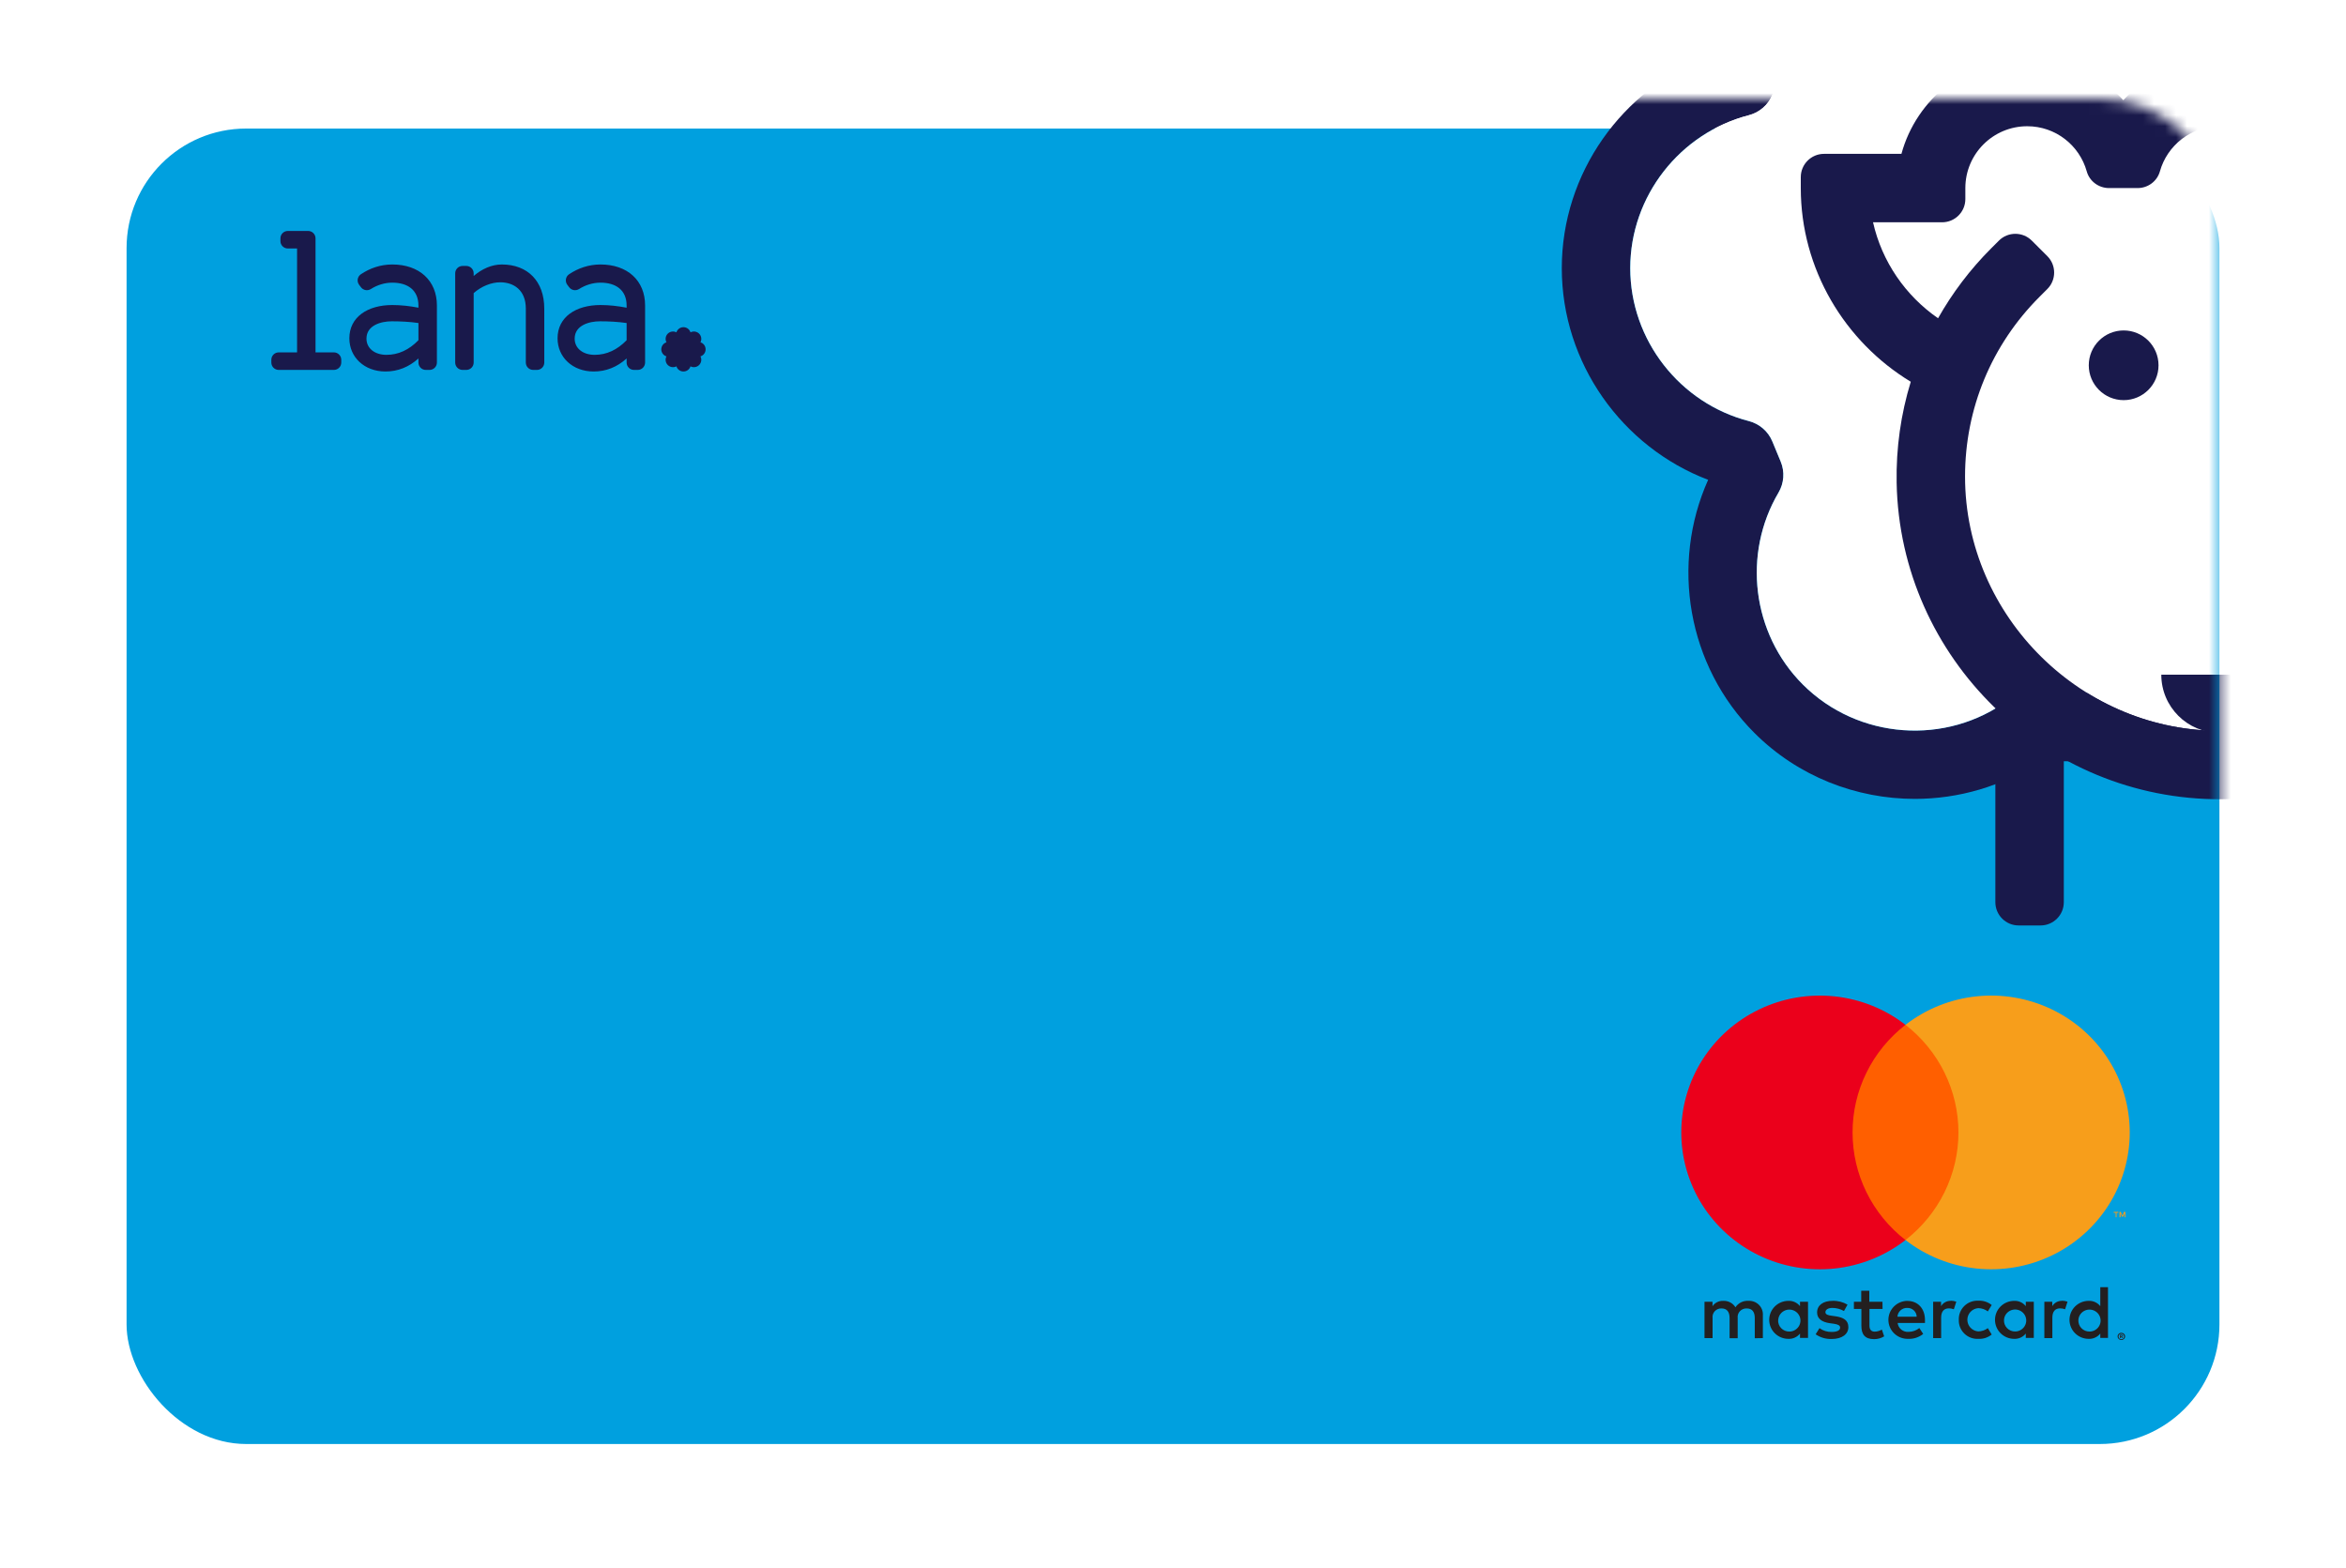 <svg class="icon" viewBox="0 0 214 143" fill="none" xmlns="http://www.w3.org/2000/svg">
  <g filter="url(#lana-card-empty-filter0_d)">
    <rect x="11.546"
          y="9"
          width="190.909"
          height="120"
          rx="10.909"
          fill="#00A0DF"
    />
  </g>
  <mask id="lana-card-empty-mask0"
        mask-type="alpha"
        maskUnits="userSpaceOnUse"
        x="11"
        y="9"
        width="192"
        height="120"
  >
    <path
            d="M11.546 19.909C11.546 13.884 16.43 9 22.455 9H191.545C197.57 9 202.455 13.884 202.455 19.909V118.091C202.455 124.116 197.57 129 191.545 129H22.454C16.43 129 11.546 124.116 11.546 118.091V19.909Z"
            fill="url(#lana-card-empty-paint0_linear)"
    />
  </mask>
  <g mask="url(#lana-card-empty-mask0)">
    <path fill-rule="evenodd"
          clip-rule="evenodd"
          d="M182.015 82.302C182.015 83.472 182.966 84.422 184.137 84.422H186.139C187.31 84.422 188.259 83.472 188.259 82.302V63.202H182.015V82.302Z"
          fill="#19194B"
    />
    <path fill-rule="evenodd"
          clip-rule="evenodd"
          d="M245.384 38.411C244.416 38.661 243.621 39.349 243.239 40.271L242.477 42.107C242.096 43.029 242.171 44.077 242.678 44.937C245.963 50.505 245.118 57.788 240.457 62.446C235.433 67.468 227.357 68.057 221.668 63.82L219.802 63.201H185.106L183.239 63.82C177.555 68.059 169.476 67.468 164.454 62.446C159.791 57.787 158.946 50.505 162.232 44.937C162.741 44.078 162.816 43.029 162.432 42.107L161.671 40.271C161.29 39.349 160.495 38.661 159.527 38.411C153.265 36.798 148.71 31.05 148.71 24.462C148.71 17.875 153.265 12.127 159.527 10.514C160.495 10.264 161.29 9.576 161.671 8.653L162.432 6.817C162.816 5.894 162.741 4.846 162.232 3.986C158.946 -1.579 159.792 -8.862 164.454 -13.522C167.23 -16.298 170.941 -17.721 174.667 -17.721C177.178 -17.721 179.695 -17.074 181.937 -15.76C182.809 -15.248 183.866 -15.155 184.801 -15.542L186.637 -16.302C187.561 -16.683 188.249 -17.477 188.499 -18.445C190.113 -24.703 195.864 -29.255 202.454 -29.255C209.045 -29.255 214.796 -24.703 216.412 -18.445C216.661 -17.477 217.35 -16.685 218.272 -16.302L220.108 -15.542C221.031 -15.16 222.079 -15.235 222.941 -15.741C228.508 -19.026 235.795 -18.181 240.457 -13.522C245.118 -8.864 245.963 -1.58 242.678 3.987C242.171 4.847 242.096 5.895 242.477 6.817L243.239 8.653C243.621 9.576 244.416 10.264 245.384 10.514C251.644 12.127 256.199 17.875 256.199 24.462C256.199 31.05 251.644 36.798 245.384 38.411ZM249.094 5.153C252.528 -2.507 251.004 -11.807 244.874 -17.937C238.741 -24.066 229.437 -25.588 221.773 -22.153C218.783 -29.998 211.126 -35.499 202.454 -35.499C193.784 -35.499 186.126 -29.998 183.136 -22.153C175.472 -25.588 166.169 -24.066 160.036 -17.937C153.905 -11.807 152.382 -2.505 155.816 5.153C147.968 8.142 142.465 15.795 142.465 24.462C142.465 33.13 147.968 40.783 155.816 43.771C152.379 51.43 153.903 60.731 160.036 66.86C164.018 70.84 169.337 72.877 174.675 72.877C178.651 72.876 182.642 71.745 186.096 69.443H218.813C226.904 74.836 237.924 73.805 244.874 66.86C251.004 60.733 252.528 51.431 249.094 43.771C256.941 40.783 262.444 33.13 262.444 24.462C262.444 15.795 256.941 8.142 249.094 5.153Z"
          fill="#19194B"
    />
    <path fill-rule="evenodd"
          clip-rule="evenodd"
          d="M245.384 10.513C244.416 10.264 243.621 9.575 243.239 8.653L242.477 6.817C242.096 5.895 242.171 4.847 242.678 3.987C245.963 -1.581 245.118 -8.864 240.457 -13.522C235.795 -18.181 228.508 -19.026 222.941 -15.742C222.079 -15.234 221.031 -15.161 220.108 -15.543L218.271 -16.303C217.35 -16.685 216.661 -17.478 216.412 -18.445C214.796 -24.703 209.045 -29.255 202.454 -29.255C195.864 -29.255 190.113 -24.703 188.499 -18.445C188.249 -17.478 187.561 -16.684 186.637 -16.303L184.801 -15.543C183.866 -15.155 182.809 -15.248 181.937 -15.758C179.695 -17.074 177.178 -17.72 174.667 -17.72C170.941 -17.72 167.23 -16.299 164.454 -13.522C159.792 -8.863 158.946 -1.579 162.232 3.987C162.741 4.846 162.816 5.895 162.432 6.817L161.671 8.653C161.291 9.575 160.495 10.264 159.527 10.513C153.266 12.126 148.71 17.874 148.71 24.463C148.71 31.049 153.266 36.797 159.527 38.411C160.495 38.66 161.289 39.348 161.671 40.271L162.432 42.107C162.816 43.03 162.741 44.078 162.232 44.938C158.946 50.504 159.791 57.786 164.454 62.446C169.476 67.469 177.555 68.06 183.239 63.819L185.106 63.2H219.802L221.668 63.819C227.357 68.058 235.433 67.469 240.457 62.446C245.118 57.788 245.963 50.504 242.678 44.937C242.171 44.077 242.096 43.029 242.477 42.107L243.239 40.271C243.621 39.348 244.416 38.66 245.384 38.411C251.644 36.797 256.199 31.049 256.199 24.463C256.199 17.874 251.644 12.126 245.384 10.513Z"
          fill="white"
    />
    <path fill-rule="evenodd"
          clip-rule="evenodd"
          d="M228.121 29.031C226.819 26.727 225.202 24.582 223.278 22.658L222.57 21.95C221.743 21.123 220.398 21.123 219.57 21.95L218.155 23.366C217.327 24.194 217.327 25.537 218.155 26.364L218.863 27.072C223.245 31.454 225.659 37.278 225.659 43.472C225.659 56.137 215.45 66.463 202.823 66.662C190.01 66.863 179.25 56.281 179.25 43.472C179.25 37.278 181.664 31.454 186.048 27.072L186.756 26.364C187.584 25.537 187.584 24.194 186.756 23.366L185.338 21.95C184.51 21.123 183.167 21.123 182.339 21.95L181.631 22.658C179.708 24.582 178.091 26.727 176.788 29.031C173.82 26.983 171.661 23.858 170.857 20.278H177.157C178.328 20.278 179.277 19.33 179.277 18.158V17.157C179.277 14.042 181.804 11.517 184.922 11.517C187.51 11.517 189.687 13.259 190.351 15.634C190.605 16.54 191.443 17.156 192.383 17.156H194.993C195.932 17.156 196.771 16.54 197.024 15.634C197.69 13.259 199.866 11.517 202.455 11.517C205.044 11.517 207.221 13.259 207.884 15.634C208.138 16.54 208.977 17.156 209.917 17.156H212.526C213.465 17.156 214.305 16.54 214.559 15.634C215.222 13.259 217.399 11.517 219.988 11.517C223.104 11.517 225.631 14.042 225.631 17.157V18.158C225.631 19.33 226.581 20.278 227.753 20.278H234.053C233.247 23.858 231.09 26.983 228.121 29.031Z"
          fill="white"
    />
    <path fill-rule="evenodd"
          clip-rule="evenodd"
          d="M193.718 30.144C191.961 30.144 190.536 31.567 190.536 33.324C190.536 35.08 191.961 36.502 193.718 36.502C195.474 36.502 196.899 35.08 196.899 33.324C196.899 31.567 195.474 30.144 193.718 30.144Z"
          fill="#19194B"
    />
    <path fill-rule="evenodd"
          clip-rule="evenodd"
          d="M207.756 61.549C207.756 64.477 205.382 66.848 202.454 66.848C199.527 66.848 197.152 64.477 197.152 61.549H207.756Z"
          fill="#19194B"
    />
    <path fill-rule="evenodd"
          clip-rule="evenodd"
          d="M228.121 29.031C226.819 26.727 225.202 24.582 223.278 22.658L222.569 21.95C221.743 21.123 220.398 21.123 219.57 21.95L218.155 23.366C217.327 24.194 217.327 25.536 218.155 26.364L218.863 27.072C223.245 31.453 225.659 37.278 225.659 43.472C225.659 56.137 215.45 66.463 202.823 66.662C190.01 66.863 179.25 56.281 179.25 43.472C179.25 37.278 181.664 31.453 186.048 27.072L186.756 26.364C187.584 25.536 187.584 24.194 186.756 23.366L185.338 21.95C184.51 21.123 183.167 21.123 182.339 21.95L181.63 22.658C179.707 24.582 178.091 26.727 176.788 29.031C173.82 26.983 171.661 23.858 170.857 20.278H177.157C178.328 20.278 179.277 19.33 179.277 18.158V17.157C179.277 14.042 181.804 11.516 184.922 11.516C187.51 11.516 189.687 13.259 190.351 15.634C190.605 16.54 191.443 17.156 192.383 17.156H194.993C195.932 17.156 196.77 16.54 197.024 15.634C197.69 13.259 199.866 11.516 202.455 11.516C205.044 11.516 207.221 13.259 207.884 15.634C208.138 16.54 208.977 17.156 209.917 17.156H212.526C213.465 17.156 214.305 16.54 214.559 15.634C215.222 13.259 217.399 11.516 219.988 11.516C223.104 11.516 225.631 14.042 225.631 17.157V18.158C225.631 19.33 226.581 20.278 227.753 20.278H234.053C233.247 23.858 231.09 26.983 228.121 29.031ZM238.524 14.035H231.461C230.087 8.992 225.463 5.274 219.988 5.274C216.521 5.274 213.395 6.764 211.221 9.137C209.046 6.764 205.921 5.274 202.455 5.274C198.988 5.274 195.863 6.764 193.688 9.137C191.514 6.764 188.387 5.274 184.921 5.274C179.445 5.274 174.823 8.992 173.447 14.035H166.386C165.215 14.035 164.266 14.986 164.266 16.156V17.157C164.266 24.538 168.267 31.169 174.298 34.824C173.398 37.766 172.951 40.864 173.01 44.037C173.308 60.056 186.604 73.003 202.637 72.908C218.791 72.808 231.905 59.643 231.905 43.472C231.905 40.493 231.462 37.582 230.614 34.814C230.614 34.815 230.616 34.818 230.617 34.82C236.644 31.164 240.644 24.537 240.644 17.157V16.156C240.644 14.986 239.695 14.035 238.524 14.035Z"
          fill="#19194B"
    />
  </g>
  <path fill-rule="evenodd"
        clip-rule="evenodd"
        d="M45.772 24.126C44.859 24.126 43.949 24.535 43.208 25.176V24.934C43.208 24.562 42.906 24.26 42.534 24.26H42.197C41.825 24.26 41.523 24.562 41.523 24.934V33.072C41.523 33.444 41.825 33.745 42.197 33.745H42.534C42.906 33.745 43.208 33.444 43.208 33.072V26.738C43.906 26.119 44.814 25.752 45.633 25.752C46.874 25.752 47.962 26.474 47.965 28.145V33.072C47.965 33.444 48.267 33.745 48.639 33.745H48.976C49.348 33.745 49.65 33.444 49.65 33.071L49.648 28.154C49.648 25.644 48.127 24.126 45.772 24.126ZM64.366 31.868C64.366 31.567 64.169 31.312 63.896 31.225C64.027 30.972 63.987 30.651 63.774 30.438C63.561 30.225 63.241 30.185 62.987 30.317C62.901 30.044 62.646 29.846 62.344 29.846C62.043 29.846 61.788 30.044 61.702 30.317C61.448 30.185 61.128 30.225 60.914 30.438C60.701 30.651 60.661 30.972 60.793 31.225C60.52 31.312 60.322 31.567 60.322 31.868C60.322 32.169 60.52 32.424 60.793 32.51C60.661 32.764 60.701 33.084 60.914 33.297C61.128 33.511 61.448 33.551 61.702 33.419C61.788 33.692 62.043 33.889 62.344 33.889C62.646 33.889 62.901 33.692 62.987 33.419C63.241 33.551 63.561 33.511 63.774 33.297C63.987 33.084 64.027 32.764 63.896 32.51C64.169 32.424 64.366 32.169 64.366 31.868ZM57.16 31.036C56.31 31.908 55.345 32.37 54.243 32.37C53.188 32.37 52.421 31.789 52.421 30.89C52.421 29.672 53.751 29.31 54.727 29.31C55.531 29.31 56.365 29.352 57.16 29.467V31.036ZM54.775 24.126C53.697 24.126 52.725 24.471 51.911 25.018C51.592 25.232 51.519 25.672 51.75 25.98L51.918 26.203C52.129 26.485 52.52 26.555 52.818 26.368C53.393 26.007 54.057 25.785 54.775 25.785C56.17 25.785 57.16 26.449 57.16 27.879V28.069C56.372 27.918 55.577 27.825 54.775 27.825C52.534 27.825 50.86 28.916 50.86 30.862C50.86 32.587 52.23 33.889 54.156 33.889C55.282 33.889 56.291 33.485 57.16 32.701V33.072C57.16 33.444 57.462 33.745 57.834 33.745H58.172C58.544 33.745 58.845 33.444 58.845 33.072V27.862C58.845 25.59 57.234 24.126 54.775 24.126ZM30.455 32.145H28.782V21.741C28.782 21.369 28.481 21.068 28.108 21.068H26.255C25.883 21.068 25.581 21.369 25.581 21.741V21.994C25.581 22.366 25.883 22.668 26.255 22.668H27.098V32.145H25.425C25.052 32.145 24.751 32.447 24.751 32.819V33.072C24.751 33.444 25.052 33.745 25.425 33.745H30.455C30.828 33.745 31.129 33.444 31.129 33.072V32.819C31.129 32.447 30.828 32.145 30.455 32.145ZM38.169 31.036C37.318 31.908 36.353 32.37 35.252 32.37C34.197 32.37 33.429 31.789 33.429 30.89C33.429 29.672 34.759 29.31 35.735 29.31C36.539 29.31 37.373 29.352 38.169 29.467V31.036ZM35.783 24.126C34.706 24.126 33.733 24.471 32.919 25.018C32.6 25.232 32.528 25.672 32.758 25.98L32.926 26.203C33.137 26.485 33.528 26.555 33.826 26.368C34.401 26.007 35.065 25.785 35.783 25.785C37.179 25.785 38.169 26.449 38.169 27.879V28.069C37.38 27.918 36.585 27.825 35.783 27.825C33.542 27.825 31.868 28.916 31.868 30.862C31.868 32.587 33.239 33.889 35.164 33.889C36.29 33.889 37.3 33.485 38.169 32.701V33.072C38.169 33.444 38.47 33.745 38.843 33.745H39.179C39.552 33.745 39.854 33.444 39.854 33.072V27.862C39.854 25.59 38.242 24.126 35.783 24.126Z"
        fill="#19194B"
  />
  <path
          d="M160.807 122.065V119.985C160.819 119.81 160.793 119.634 160.731 119.47C160.67 119.305 160.573 119.156 160.448 119.031C160.323 118.906 160.173 118.809 160.007 118.746C159.841 118.684 159.663 118.657 159.486 118.667C159.254 118.652 159.022 118.699 158.815 118.802C158.607 118.906 158.431 119.063 158.306 119.256C158.192 119.069 158.029 118.915 157.833 118.811C157.638 118.707 157.418 118.657 157.197 118.667C157.003 118.657 156.811 118.698 156.639 118.784C156.466 118.87 156.32 119 156.213 119.159V118.75H155.483V122.065H156.22V120.241C156.205 120.128 156.214 120.012 156.249 119.903C156.284 119.794 156.343 119.694 156.421 119.61C156.5 119.526 156.596 119.46 156.703 119.416C156.811 119.373 156.926 119.354 157.042 119.36C157.527 119.36 157.772 119.672 157.772 120.234V122.079H158.51V120.241C158.495 120.128 158.505 120.013 158.54 119.904C158.575 119.795 158.634 119.695 158.712 119.611C158.791 119.527 158.887 119.461 158.994 119.418C159.101 119.374 159.216 119.355 159.332 119.36C159.83 119.36 160.069 119.672 160.069 120.234V122.079L160.807 122.065ZM171.717 118.75H170.516V117.744H169.779V118.75H169.112V119.409H169.793V120.935C169.793 121.705 170.095 122.162 170.959 122.162C171.282 122.163 171.598 122.074 171.872 121.906L171.661 121.288C171.465 121.404 171.243 121.468 171.015 121.476C170.664 121.476 170.53 121.254 170.53 120.921V119.409H171.724L171.717 118.75ZM177.947 118.667C177.769 118.662 177.593 118.704 177.437 118.789C177.281 118.875 177.152 119 177.062 119.152V118.75H176.339V122.065H177.069V120.206C177.069 119.659 177.308 119.353 177.771 119.353C177.928 119.351 178.083 119.38 178.228 119.437L178.453 118.743C178.286 118.684 178.11 118.654 177.933 118.653L177.947 118.667ZM168.529 119.014C168.115 118.771 167.64 118.65 167.159 118.667C166.309 118.667 165.754 119.069 165.754 119.728C165.754 120.269 166.162 120.602 166.913 120.706L167.264 120.754C167.665 120.81 167.854 120.914 167.854 121.101C167.854 121.358 167.588 121.503 167.089 121.503C166.688 121.515 166.294 121.393 165.972 121.157L165.621 121.718C166.047 122.012 166.556 122.162 167.075 122.148C168.044 122.148 168.606 121.698 168.606 121.066C168.606 120.435 168.163 120.179 167.433 120.075L167.082 120.026C166.766 119.985 166.513 119.922 166.513 119.7C166.513 119.478 166.752 119.312 167.152 119.312C167.522 119.316 167.885 119.414 168.206 119.596L168.529 119.014ZM188.092 118.667C187.914 118.662 187.738 118.704 187.582 118.789C187.426 118.875 187.297 119 187.207 119.152V118.75H186.484V122.065H187.214V120.206C187.214 119.659 187.453 119.353 187.917 119.353C188.073 119.351 188.228 119.38 188.373 119.437L188.598 118.743C188.431 118.684 188.255 118.654 188.078 118.653L188.092 118.667ZM178.681 120.401C178.672 120.634 178.713 120.866 178.8 121.082C178.888 121.299 179.02 121.495 179.189 121.658C179.357 121.822 179.558 121.948 179.779 122.03C180 122.112 180.236 122.148 180.472 122.135C180.91 122.157 181.341 122.016 181.68 121.739L181.329 121.157C181.076 121.347 180.768 121.451 180.451 121.455C180.181 121.433 179.929 121.312 179.745 121.116C179.562 120.919 179.46 120.661 179.46 120.394C179.46 120.126 179.562 119.869 179.745 119.672C179.929 119.475 180.181 119.354 180.451 119.333C180.768 119.336 181.076 119.441 181.329 119.631L181.68 119.048C181.341 118.772 180.91 118.631 180.472 118.653C180.236 118.64 180 118.675 179.779 118.757C179.558 118.839 179.357 118.966 179.189 119.129C179.02 119.292 178.888 119.489 178.8 119.705C178.713 119.922 178.672 120.154 178.681 120.387V120.401ZM185.522 120.401V118.75H184.791V119.152C184.667 118.995 184.507 118.868 184.324 118.784C184.141 118.7 183.94 118.659 183.738 118.667C183.272 118.667 182.825 118.85 182.496 119.175C182.167 119.5 181.982 119.941 181.982 120.401C181.982 120.861 182.167 121.302 182.496 121.627C182.825 121.952 183.272 122.135 183.738 122.135C183.94 122.142 184.141 122.102 184.324 122.017C184.507 121.933 184.667 121.807 184.791 121.649V122.051H185.522V120.401ZM182.804 120.401C182.815 120.206 182.884 120.018 183.003 119.861C183.121 119.704 183.283 119.585 183.469 119.518C183.655 119.451 183.857 119.439 184.049 119.484C184.242 119.529 184.417 119.628 184.553 119.77C184.69 119.912 184.781 120.09 184.816 120.283C184.851 120.475 184.828 120.673 184.75 120.853C184.672 121.033 184.543 121.186 184.378 121.294C184.213 121.403 184.02 121.461 183.822 121.462C183.683 121.464 183.545 121.437 183.417 121.383C183.289 121.33 183.173 121.251 183.078 121.151C182.982 121.052 182.908 120.933 182.861 120.804C182.814 120.675 182.794 120.538 182.804 120.401ZM173.989 118.667C173.524 118.673 173.08 118.862 172.755 119.192C172.43 119.522 172.252 119.965 172.258 120.425C172.265 120.885 172.456 121.323 172.79 121.644C173.124 121.964 173.573 122.141 174.039 122.135C174.544 122.16 175.041 121.999 175.433 121.684L175.081 121.15C174.804 121.369 174.461 121.491 174.105 121.496C173.864 121.517 173.624 121.444 173.436 121.292C173.249 121.141 173.128 120.923 173.101 120.685H175.594C175.594 120.595 175.594 120.505 175.594 120.408C175.594 119.367 174.941 118.674 174 118.674L173.989 118.667ZM173.989 119.312C174.099 119.31 174.207 119.329 174.309 119.368C174.411 119.407 174.504 119.466 174.583 119.54C174.662 119.615 174.725 119.704 174.769 119.803C174.813 119.902 174.837 120.008 174.839 120.116H173.083C173.096 119.894 173.197 119.685 173.363 119.535C173.53 119.384 173.75 119.304 173.975 119.312H173.989ZM192.289 120.408V117.418H191.586V119.152C191.462 118.995 191.302 118.868 191.119 118.784C190.936 118.7 190.735 118.659 190.533 118.667C190.067 118.667 189.621 118.85 189.291 119.175C188.962 119.5 188.777 119.941 188.777 120.401C188.777 120.861 188.962 121.302 189.291 121.627C189.621 121.952 190.067 122.135 190.533 122.135C190.735 122.142 190.936 122.102 191.119 122.017C191.302 121.933 191.462 121.807 191.586 121.649V122.051H192.289V120.408ZM193.507 121.583C193.553 121.583 193.598 121.591 193.641 121.607C193.681 121.624 193.718 121.647 193.75 121.677C193.78 121.707 193.805 121.742 193.823 121.781C193.841 121.821 193.85 121.865 193.85 121.909C193.85 121.953 193.841 121.997 193.823 122.037C193.805 122.076 193.78 122.112 193.75 122.141C193.718 122.171 193.681 122.195 193.641 122.211C193.599 122.229 193.553 122.239 193.507 122.239C193.441 122.238 193.376 122.219 193.32 122.183C193.264 122.148 193.219 122.097 193.191 122.037C193.174 121.997 193.165 121.953 193.165 121.909C193.165 121.865 193.174 121.821 193.191 121.781C193.209 121.742 193.234 121.707 193.265 121.677C193.297 121.647 193.333 121.624 193.374 121.607C193.419 121.589 193.469 121.581 193.518 121.583H193.507ZM193.507 122.169C193.542 122.169 193.577 122.162 193.609 122.148C193.639 122.135 193.667 122.116 193.69 122.093C193.734 122.046 193.758 121.984 193.758 121.92C193.758 121.855 193.734 121.793 193.69 121.746C193.667 121.723 193.639 121.704 193.609 121.691C193.577 121.677 193.542 121.67 193.507 121.67C193.472 121.67 193.438 121.677 193.405 121.691C193.374 121.703 193.345 121.722 193.321 121.746C193.277 121.793 193.253 121.855 193.253 121.92C193.253 121.984 193.277 122.046 193.321 122.093C193.345 122.117 193.374 122.136 193.405 122.148C193.441 122.163 193.479 122.171 193.518 122.169H193.507ZM193.528 121.757C193.561 121.755 193.593 121.765 193.62 121.784C193.63 121.793 193.639 121.804 193.644 121.817C193.65 121.83 193.652 121.843 193.651 121.857C193.652 121.869 193.65 121.88 193.646 121.891C193.641 121.902 193.635 121.911 193.627 121.92C193.606 121.938 193.58 121.949 193.553 121.951L193.655 122.065H193.574L193.479 121.951H193.448V122.065H193.381V121.76L193.528 121.757ZM193.451 121.816V121.899H193.528C193.542 121.903 193.557 121.903 193.57 121.899C193.573 121.894 193.574 121.889 193.574 121.883C193.574 121.878 193.573 121.872 193.57 121.868C193.573 121.863 193.574 121.857 193.574 121.852C193.574 121.846 193.573 121.841 193.57 121.836C193.557 121.832 193.542 121.832 193.528 121.836L193.451 121.816ZM189.588 120.408C189.6 120.212 189.669 120.025 189.787 119.868C189.905 119.711 190.067 119.592 190.253 119.525C190.439 119.458 190.641 119.446 190.834 119.491C191.027 119.536 191.202 119.635 191.338 119.777C191.474 119.919 191.565 120.097 191.6 120.29C191.635 120.482 191.612 120.68 191.535 120.86C191.457 121.04 191.328 121.193 191.163 121.301C190.998 121.41 190.805 121.468 190.607 121.469C190.468 121.47 190.33 121.444 190.202 121.39C190.073 121.337 189.958 121.258 189.862 121.158C189.767 121.059 189.693 120.94 189.646 120.811C189.599 120.682 189.579 120.545 189.588 120.408ZM164.926 120.408V118.75H164.195V119.152C164.071 118.995 163.911 118.868 163.728 118.784C163.545 118.7 163.344 118.659 163.142 118.667C162.676 118.667 162.23 118.85 161.9 119.175C161.571 119.5 161.386 119.941 161.386 120.401C161.386 120.861 161.571 121.302 161.9 121.627C162.23 121.952 162.676 122.135 163.142 122.135C163.344 122.142 163.545 122.102 163.728 122.017C163.911 121.933 164.071 121.807 164.195 121.649V122.051H164.926V120.408ZM162.208 120.408C162.219 120.212 162.289 120.025 162.407 119.868C162.525 119.711 162.687 119.592 162.873 119.525C163.059 119.458 163.261 119.446 163.453 119.491C163.646 119.536 163.821 119.635 163.957 119.777C164.094 119.919 164.185 120.097 164.22 120.29C164.255 120.482 164.232 120.68 164.154 120.86C164.076 121.04 163.947 121.193 163.782 121.301C163.617 121.41 163.424 121.468 163.226 121.469C163.086 121.471 162.948 121.445 162.819 121.392C162.69 121.339 162.574 121.261 162.477 121.161C162.381 121.061 162.306 120.943 162.259 120.813C162.211 120.683 162.191 120.545 162.201 120.408H162.208Z"
          fill="#231F20"
  />
  <path d="M179.348 93.488H168.286V113.119H179.348V93.488Z" fill="#FF5F00"/>
  <path
          d="M168.989 103.307C168.987 101.416 169.42 99.549 170.257 97.848C171.093 96.147 172.311 94.657 173.817 93.489C171.952 92.042 169.713 91.142 167.354 90.892C164.996 90.642 162.613 91.053 160.48 92.077C158.347 93.1 156.548 94.696 155.289 96.682C154.031 98.667 153.364 100.962 153.364 103.305C153.364 105.647 154.031 107.942 155.289 109.928C156.548 111.913 158.347 113.509 160.48 114.533C162.613 115.557 164.996 115.967 167.354 115.717C169.713 115.467 171.952 114.567 173.817 113.12C172.311 111.953 171.094 110.463 170.258 108.763C169.421 107.063 168.987 105.197 168.989 103.307Z"
          fill="#EB001B"
  />
  <path
          d="M194.273 103.305C194.273 105.648 193.605 107.943 192.347 109.928C191.088 111.914 189.289 113.51 187.155 114.534C185.021 115.557 182.639 115.967 180.281 115.717C177.922 115.467 175.682 114.567 173.817 113.119C175.322 111.951 176.539 110.46 177.376 108.76C178.213 107.06 178.648 105.194 178.648 103.303C178.648 101.413 178.213 99.547 177.376 97.847C176.539 96.147 175.322 94.656 173.817 93.488C175.682 92.04 177.922 91.14 180.281 90.89C182.639 90.639 185.021 91.05 187.155 92.073C189.289 93.097 191.088 94.693 192.347 96.678C193.605 98.664 194.273 100.959 194.273 103.302V103.305Z"
          fill="#F79E1B"
  />
  <path
          d="M193.065 111.038V110.636H193.23V110.552H192.812V110.636H192.991V111.038H193.065ZM193.876 111.038V110.552H193.75L193.602 110.899L193.455 110.552H193.342V111.038H193.434V110.674L193.57 110.99H193.665L193.802 110.674V111.042L193.876 111.038Z"
          fill="#F79E1B"
  />
  <defs>
    <filter id="lana-card-empty-filter0_d"
            x="0.636"
            y="0.818"
            width="212.727"
            height="141.818"
            filterUnits="userSpaceOnUse"
            color-interpolation-filters="sRGB"
    >
      <feFlood flood-opacity="0" result="BackgroundImageFix"/>
      <feColorMatrix in="SourceAlpha" type="matrix" values="0 0 0 0 0 0 0 0 0 0 0 0 0 0 0 0 0 0 127 0"/>
      <feOffset dy="2.727"/>
      <feGaussianBlur stdDeviation="5.455"/>
      <feColorMatrix type="matrix" values="0 0 0 0 0 0 0 0 0 0 0 0 0 0 0 0 0 0 0.1 0"/>
      <feBlend mode="normal" in2="BackgroundImageFix" result="effect1_dropShadow"/>
      <feBlend mode="normal" in="SourceGraphic" in2="effect1_dropShadow" result="shape"/>
    </filter>
    <linearGradient id="lana-card-empty-paint0_linear"
                    x1="107"
                    y1="9"
                    x2="107"
                    y2="300.429"
                    gradientUnits="userSpaceOnUse"
    >
      <stop stop-color="#00A0DF"/>
      <stop offset="1" stop-color="#007CBF"/>
    </linearGradient>
  </defs>
</svg>
